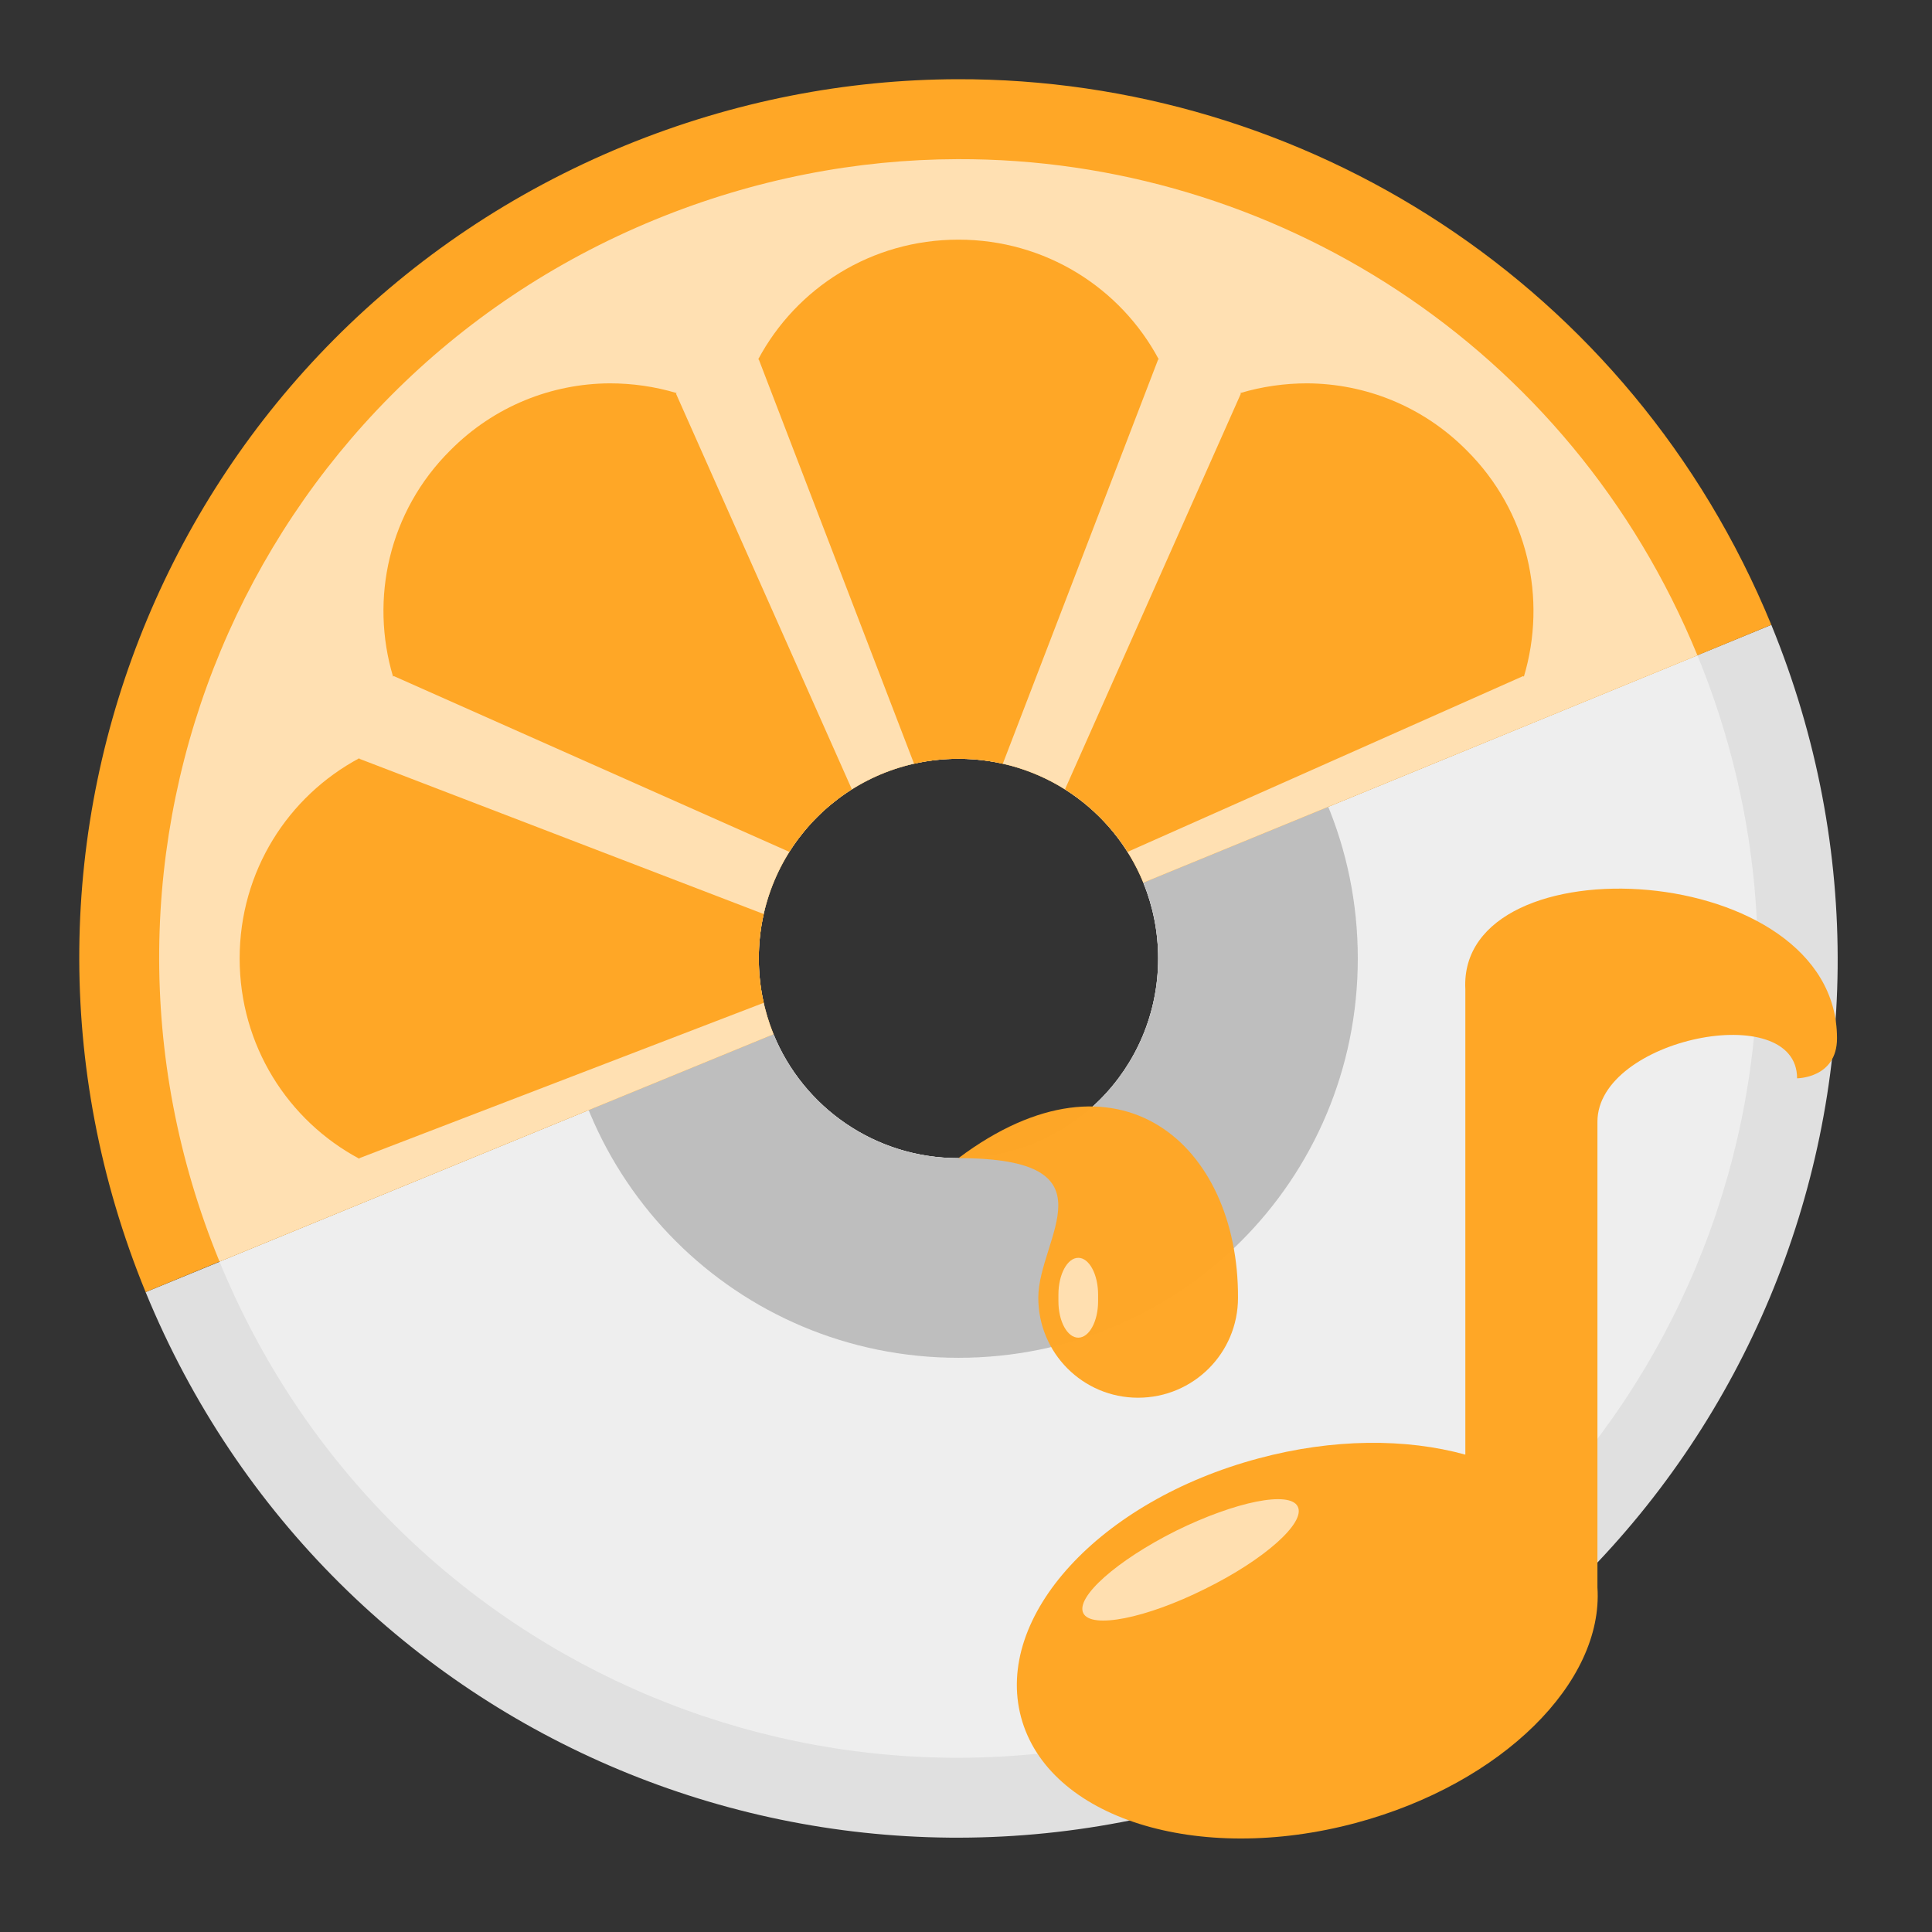 
<svg xmlns="http://www.w3.org/2000/svg" xmlns:xlink="http://www.w3.org/1999/xlink" width="24px" height="24px" viewBox="0 0 24 24" version="1.1">
<rect x="0" y="0" width="24" height="24" fill="#333333" stroke="none"/>
<defs>
<filter id="alpha" filterUnits="objectBoundingBox" x="0%" y="0%" width="100%" height="100%">
  <feColorMatrix type="matrix" in="SourceGraphic" values="0 0 0 0 1 0 0 0 0 1 0 0 0 0 1 0 0 0 1 0"/>
</filter>
<mask id="mask0">
  <g filter="url(#alpha)">
<rect x="0" y="0" width="24" height="24" style="fill:rgb(0%,0%,0%);fill-opacity:0.986;stroke:none;"/>
  </g>
</mask>
<clipPath id="clip1">
  <rect x="0" y="0" width="24" height="24"/>
</clipPath>
<g id="surface5" clip-path="url(#clip1)">
<path style=" stroke:none;fill-rule:nonzero;fill:rgb(74.118%,74.118%,74.118%);fill-opacity:1;" d="M 11.906 6.945 C 9.156 6.945 6.945 9.156 6.945 11.906 C 6.945 14.656 9.156 16.867 11.906 16.867 C 14.656 16.867 16.867 14.656 16.867 11.906 C 16.867 9.156 14.656 6.945 11.906 6.945 Z M 11.906 9.426 C 13.281 9.426 14.387 10.531 14.387 11.906 C 14.387 13.281 13.281 14.387 11.906 14.387 C 10.531 14.387 9.426 13.281 9.426 11.906 C 9.426 10.531 10.531 9.426 11.906 9.426 Z M 11.906 9.426 "/>
</g>
<mask id="mask1">
  <g filter="url(#alpha)">
<rect x="0" y="0" width="24" height="24" style="fill:rgb(0%,0%,0%);fill-opacity:0.986;stroke:none;"/>
  </g>
</mask>
<clipPath id="clip2">
  <rect x="0" y="0" width="24" height="24"/>
</clipPath>
<g id="surface8" clip-path="url(#clip2)">
<path style=" stroke:none;fill-rule:nonzero;fill:rgb(100%,87.843%,69.804%);fill-opacity:1;" d="M 14.609 19.016 C 15.348 18.652 16.023 18.516 16.121 18.715 C 16.223 18.914 15.707 19.375 14.969 19.738 C 14.234 20.105 13.555 20.238 13.457 20.039 C 13.359 19.84 13.875 19.383 14.609 19.016 Z M 14.609 19.016 "/>
</g>
<mask id="mask2">
  <g filter="url(#alpha)">
<rect x="0" y="0" width="24" height="24" style="fill:rgb(0%,0%,0%);fill-opacity:0.986;stroke:none;"/>
  </g>
</mask>
<clipPath id="clip3">
  <rect x="0" y="0" width="24" height="24"/>
</clipPath>
<g id="surface11" clip-path="url(#clip3)">
<path style=" stroke:none;fill-rule:nonzero;fill:rgb(100%,65.49%,14.902%);fill-opacity:1;" d="M 12.898 16.121 C 12.898 16.809 13.453 17.363 14.137 17.363 C 14.824 17.363 15.379 16.809 15.379 16.121 C 15.387 14.215 13.891 12.898 11.906 14.387 C 13.891 14.387 12.898 15.379 12.898 16.121 Z M 12.898 16.121 "/>
</g>
<mask id="mask3">
  <g filter="url(#alpha)">
<rect x="0" y="0" width="24" height="24" style="fill:rgb(0%,0%,0%);fill-opacity:0.986;stroke:none;"/>
  </g>
</mask>
<clipPath id="clip4">
  <rect x="0" y="0" width="24" height="24"/>
</clipPath>
<g id="surface14" clip-path="url(#clip4)">
<path style=" stroke:none;fill-rule:nonzero;fill:rgb(100%,87.843%,69.804%);fill-opacity:1;" d="M 13.395 15.625 C 13.531 15.625 13.641 15.832 13.641 16.082 L 13.641 16.164 C 13.641 16.414 13.531 16.617 13.395 16.617 C 13.258 16.617 13.148 16.414 13.148 16.164 L 13.148 16.082 C 13.148 15.832 13.258 15.625 13.395 15.625 Z M 13.395 15.625 "/>
</g>
</defs>
<g id="surface1">
<path style=" stroke:none;fill-rule:nonzero;fill:rgb(87.843%,87.843%,87.843%);fill-opacity:1;" d="M 22.004 7.762 L 14.203 10.965 C 14.32 11.254 14.387 11.57 14.387 11.906 C 14.387 13.281 13.281 14.387 11.906 14.387 C 10.867 14.387 9.98 13.754 9.609 12.848 L 1.809 16.051 C 4.105 21.645 10.457 24.297 16.051 22.004 C 21.645 19.707 24.297 13.355 22.004 7.762 Z M 22.004 7.762 "/>
<path style=" stroke:none;fill-rule:nonzero;fill:rgb(93.333%,93.333%,93.333%);fill-opacity:1;" d="M 21.086 8.141 L 14.203 10.965 C 14.32 11.254 14.387 11.57 14.387 11.906 C 14.387 13.281 13.281 14.387 11.906 14.387 C 10.867 14.387 9.98 13.754 9.609 12.848 L 2.727 15.672 C 4.812 20.758 10.59 23.172 15.672 21.086 C 20.758 19 23.172 13.223 21.086 8.141 Z M 21.086 8.141 "/>
<use xlink:href="#surface5" mask="url(#mask0)"/>
<path style=" stroke:none;fill-rule:nonzero;fill:rgb(100%,65.49%,14.902%);fill-opacity:1;" d="M 11.891 0.984 C 10.516 0.988 9.117 1.254 7.762 1.809 C 2.168 4.105 -0.484 10.457 1.809 16.051 L 2.727 15.672 L 9.609 12.848 C 9.492 12.559 9.426 12.242 9.426 11.906 C 9.426 10.531 10.531 9.426 11.906 9.426 C 12.945 9.426 13.832 10.059 14.203 10.965 L 21.086 8.141 L 22.004 7.762 C 20.262 3.523 16.195 0.973 11.891 0.984 Z M 14.223 11.016 C 14.223 11.02 14.223 11.02 14.227 11.02 C 14.223 11.02 14.223 11.02 14.223 11.016 Z M 14.262 11.129 C 14.262 11.129 14.266 11.133 14.266 11.133 C 14.266 11.133 14.262 11.129 14.262 11.129 Z M 14.281 11.184 C 14.281 11.188 14.281 11.188 14.281 11.191 C 14.281 11.188 14.281 11.188 14.281 11.184 Z M 14.297 11.242 C 14.297 11.242 14.297 11.246 14.301 11.25 C 14.297 11.246 14.297 11.242 14.297 11.242 Z M 14.312 11.301 C 14.312 11.301 14.312 11.305 14.312 11.305 C 14.312 11.305 14.312 11.301 14.312 11.301 Z M 14.324 11.355 C 14.328 11.359 14.328 11.363 14.328 11.367 C 14.328 11.363 14.328 11.359 14.324 11.355 Z M 14.34 11.414 C 14.34 11.422 14.34 11.426 14.34 11.43 C 14.34 11.426 14.34 11.422 14.34 11.414 Z M 14.348 11.477 C 14.352 11.48 14.352 11.488 14.352 11.492 C 14.352 11.488 14.352 11.48 14.348 11.477 Z M 14.359 11.535 C 14.359 11.543 14.359 11.547 14.363 11.555 C 14.359 11.547 14.359 11.543 14.359 11.535 Z M 14.367 11.594 C 14.367 11.602 14.371 11.609 14.371 11.617 C 14.371 11.609 14.367 11.602 14.367 11.594 Z M 14.375 11.656 C 14.375 11.664 14.375 11.672 14.375 11.68 C 14.375 11.672 14.375 11.664 14.375 11.656 Z M 14.379 11.719 C 14.379 11.727 14.379 11.734 14.383 11.742 C 14.379 11.734 14.379 11.727 14.379 11.719 Z M 14.383 11.781 C 14.383 11.789 14.383 11.801 14.383 11.809 C 14.383 11.801 14.383 11.789 14.383 11.781 Z M 9.77 13.172 C 9.77 13.172 9.773 13.176 9.773 13.176 C 9.773 13.176 9.77 13.172 9.77 13.172 Z M 10.004 13.504 C 10.008 13.504 10.008 13.508 10.008 13.508 C 10.008 13.508 10.008 13.504 10.004 13.504 Z M 10.094 13.602 C 10.094 13.605 10.098 13.605 10.098 13.605 C 10.098 13.605 10.094 13.605 10.094 13.602 Z M 10.125 13.637 C 10.129 13.637 10.129 13.641 10.133 13.641 C 10.129 13.641 10.129 13.637 10.125 13.637 Z M 10.219 13.73 C 10.223 13.73 10.223 13.73 10.227 13.734 C 10.223 13.73 10.223 13.73 10.219 13.73 Z M 10.254 13.758 C 10.258 13.762 10.262 13.766 10.262 13.766 C 10.262 13.766 10.258 13.762 10.254 13.758 Z M 10.352 13.84 C 10.355 13.844 10.359 13.848 10.363 13.852 C 10.359 13.848 10.355 13.844 10.352 13.84 Z M 10.391 13.871 C 10.395 13.875 10.398 13.879 10.406 13.883 C 10.398 13.879 10.395 13.875 10.391 13.871 Z M 10.43 13.902 C 10.434 13.906 10.441 13.91 10.445 13.914 C 10.441 13.91 10.434 13.906 10.43 13.902 Z M 10.492 13.949 C 10.5 13.949 10.504 13.953 10.508 13.957 C 10.504 13.953 10.5 13.949 10.492 13.949 Z M 10.535 13.973 C 10.539 13.98 10.547 13.984 10.555 13.988 C 10.547 13.984 10.539 13.98 10.535 13.973 Z M 10.578 14.004 C 10.586 14.008 10.594 14.012 10.602 14.02 C 10.594 14.012 10.586 14.008 10.578 14.004 Z M 10.629 14.035 C 10.641 14.043 10.652 14.047 10.664 14.055 C 10.652 14.047 10.641 14.043 10.629 14.035 Z M 10.684 14.066 C 10.691 14.07 10.699 14.078 10.711 14.082 C 10.699 14.078 10.691 14.07 10.684 14.066 Z M 10.73 14.094 C 10.742 14.098 10.75 14.102 10.762 14.109 C 10.75 14.102 10.742 14.098 10.73 14.094 Z M 10.777 14.117 C 10.793 14.125 10.809 14.133 10.824 14.141 C 10.809 14.133 10.793 14.125 10.777 14.117 Z M 10.844 14.148 C 10.852 14.152 10.863 14.16 10.871 14.164 C 10.863 14.16 10.852 14.152 10.844 14.148 Z M 10.895 14.172 C 10.902 14.176 10.914 14.18 10.922 14.184 C 10.914 14.18 10.902 14.176 10.895 14.172 Z M 10.945 14.195 C 10.961 14.199 10.977 14.207 10.992 14.215 C 10.977 14.207 10.961 14.199 10.945 14.195 Z M 11.008 14.219 C 11.02 14.223 11.031 14.23 11.043 14.234 C 11.031 14.23 11.02 14.223 11.008 14.219 Z M 11.062 14.238 C 11.074 14.246 11.086 14.25 11.098 14.254 C 11.086 14.25 11.074 14.246 11.062 14.238 Z M 11.113 14.258 C 11.129 14.266 11.148 14.27 11.164 14.273 C 11.148 14.27 11.129 14.266 11.113 14.258 Z M 11.176 14.277 C 11.191 14.281 11.203 14.285 11.215 14.289 C 11.203 14.285 11.191 14.281 11.176 14.277 Z M 11.234 14.297 C 11.246 14.301 11.262 14.301 11.273 14.305 C 11.262 14.301 11.246 14.301 11.234 14.297 Z M 11.289 14.309 C 11.309 14.316 11.324 14.32 11.344 14.324 C 11.324 14.32 11.309 14.316 11.289 14.309 Z M 11.355 14.324 C 11.367 14.328 11.383 14.332 11.395 14.336 C 11.383 14.332 11.367 14.328 11.355 14.324 Z M 11.418 14.34 C 11.43 14.34 11.441 14.344 11.453 14.348 C 11.441 14.344 11.43 14.34 11.418 14.34 Z M 11.473 14.348 C 11.488 14.352 11.508 14.355 11.527 14.359 C 11.508 14.355 11.488 14.352 11.473 14.348 Z M 11.531 14.359 C 11.547 14.363 11.566 14.363 11.582 14.367 C 11.566 14.363 11.547 14.363 11.531 14.359 Z M 11.602 14.367 C 11.613 14.371 11.629 14.371 11.641 14.371 C 11.629 14.371 11.613 14.371 11.602 14.367 Z M 11.656 14.375 C 11.676 14.375 11.695 14.379 11.715 14.379 C 11.695 14.379 11.676 14.375 11.656 14.375 Z M 11.723 14.379 C 11.738 14.383 11.754 14.383 11.773 14.383 C 11.754 14.383 11.738 14.383 11.723 14.379 Z M 11.789 14.383 C 11.801 14.383 11.816 14.387 11.832 14.387 C 11.816 14.387 11.801 14.383 11.789 14.383 Z M 11.848 14.387 C 11.867 14.387 11.887 14.387 11.906 14.387 C 11.887 14.387 11.867 14.387 11.848 14.387 Z M 21.141 17.742 C 21.094 17.816 21.047 17.891 20.996 17.965 C 21.047 17.891 21.094 17.816 21.141 17.742 Z M 19.664 19.598 C 19.164 20.098 18.609 20.559 18.008 20.961 C 18.609 20.559 19.164 20.098 19.664 19.598 Z M 18.008 20.961 C 17.402 21.367 16.75 21.715 16.051 22.004 C 11.855 23.727 7.234 22.66 4.215 19.664 C 7.234 22.66 11.855 23.727 16.051 22.004 C 16.75 21.715 17.402 21.367 18.008 20.961 Z M 18.008 20.961 "/>
<path style=" stroke:none;fill-rule:nonzero;fill:rgb(100%,87.843%,69.804%);fill-opacity:1;" d="M 11.895 1.977 C 10.645 1.98 9.371 2.223 8.141 2.727 C 3.055 4.812 0.641 10.59 2.727 15.672 L 9.609 12.848 C 9.492 12.559 9.426 12.242 9.426 11.906 C 9.426 10.531 10.531 9.426 11.906 9.426 C 12.945 9.426 13.832 10.059 14.203 10.965 L 21.086 8.141 C 19.504 4.285 15.805 1.965 11.895 1.977 Z M 14.223 11.016 C 14.223 11.02 14.223 11.02 14.227 11.02 C 14.223 11.02 14.223 11.02 14.223 11.016 Z M 14.262 11.129 C 14.262 11.129 14.266 11.133 14.266 11.133 C 14.266 11.133 14.262 11.129 14.262 11.129 Z M 14.281 11.184 C 14.281 11.188 14.281 11.188 14.281 11.191 C 14.281 11.188 14.281 11.188 14.281 11.184 Z M 14.297 11.242 C 14.297 11.242 14.297 11.246 14.301 11.25 C 14.297 11.246 14.297 11.242 14.297 11.242 Z M 14.312 11.301 C 14.312 11.301 14.312 11.305 14.312 11.305 C 14.312 11.305 14.312 11.301 14.312 11.301 Z M 14.324 11.355 C 14.328 11.359 14.328 11.363 14.328 11.367 C 14.328 11.363 14.328 11.359 14.324 11.355 Z M 14.34 11.414 C 14.34 11.422 14.34 11.426 14.34 11.43 C 14.34 11.426 14.34 11.422 14.34 11.414 Z M 14.348 11.477 C 14.352 11.48 14.352 11.488 14.352 11.492 C 14.352 11.488 14.352 11.48 14.348 11.477 Z M 14.359 11.535 C 14.359 11.543 14.359 11.547 14.363 11.555 C 14.359 11.547 14.359 11.543 14.359 11.535 Z M 14.367 11.594 C 14.367 11.602 14.371 11.609 14.371 11.617 C 14.371 11.609 14.367 11.602 14.367 11.594 Z M 14.375 11.656 C 14.375 11.664 14.375 11.672 14.375 11.68 C 14.375 11.672 14.375 11.664 14.375 11.656 Z M 14.379 11.719 C 14.379 11.727 14.379 11.734 14.383 11.742 C 14.379 11.734 14.379 11.727 14.379 11.719 Z M 14.383 11.781 C 14.383 11.789 14.383 11.801 14.383 11.809 C 14.383 11.801 14.383 11.789 14.383 11.781 Z M 9.77 13.172 C 9.77 13.172 9.773 13.176 9.773 13.176 C 9.773 13.176 9.77 13.172 9.77 13.172 Z M 10.004 13.504 C 10.008 13.504 10.008 13.508 10.008 13.508 C 10.008 13.508 10.008 13.504 10.004 13.504 Z M 10.094 13.602 C 10.094 13.605 10.098 13.605 10.098 13.605 C 10.098 13.605 10.094 13.605 10.094 13.602 Z M 10.125 13.637 C 10.129 13.637 10.129 13.641 10.133 13.641 C 10.129 13.641 10.129 13.637 10.125 13.637 Z M 10.219 13.73 C 10.223 13.73 10.223 13.73 10.227 13.734 C 10.223 13.73 10.223 13.73 10.219 13.73 Z M 10.254 13.758 C 10.258 13.762 10.262 13.766 10.262 13.766 C 10.262 13.766 10.258 13.762 10.254 13.758 Z M 10.352 13.84 C 10.355 13.844 10.359 13.848 10.363 13.852 C 10.359 13.848 10.355 13.844 10.352 13.84 Z M 10.391 13.871 C 10.395 13.875 10.398 13.879 10.406 13.883 C 10.398 13.879 10.395 13.875 10.391 13.871 Z M 10.43 13.902 C 10.434 13.906 10.441 13.91 10.445 13.914 C 10.441 13.91 10.434 13.906 10.43 13.902 Z M 10.492 13.949 C 10.5 13.949 10.504 13.953 10.508 13.957 C 10.504 13.953 10.5 13.949 10.492 13.949 Z M 10.535 13.973 C 10.539 13.98 10.547 13.984 10.555 13.988 C 10.547 13.984 10.539 13.98 10.535 13.973 Z M 10.578 14.004 C 10.586 14.008 10.594 14.012 10.602 14.02 C 10.594 14.012 10.586 14.008 10.578 14.004 Z M 10.629 14.035 C 10.641 14.043 10.652 14.047 10.664 14.055 C 10.652 14.047 10.641 14.043 10.629 14.035 Z M 10.684 14.066 C 10.691 14.07 10.699 14.078 10.711 14.082 C 10.699 14.078 10.691 14.07 10.684 14.066 Z M 10.73 14.094 C 10.742 14.098 10.75 14.102 10.762 14.109 C 10.75 14.102 10.742 14.098 10.73 14.094 Z M 10.777 14.117 C 10.793 14.125 10.809 14.133 10.824 14.141 C 10.809 14.133 10.793 14.125 10.777 14.117 Z M 10.844 14.148 C 10.852 14.152 10.863 14.16 10.871 14.164 C 10.863 14.16 10.852 14.152 10.844 14.148 Z M 10.895 14.172 C 10.902 14.176 10.914 14.18 10.922 14.184 C 10.914 14.18 10.902 14.176 10.895 14.172 Z M 10.945 14.195 C 10.961 14.199 10.977 14.207 10.992 14.215 C 10.977 14.207 10.961 14.199 10.945 14.195 Z M 11.008 14.219 C 11.02 14.223 11.031 14.23 11.043 14.234 C 11.031 14.23 11.02 14.223 11.008 14.219 Z M 11.062 14.238 C 11.074 14.246 11.086 14.25 11.098 14.254 C 11.086 14.25 11.074 14.246 11.062 14.238 Z M 11.113 14.258 C 11.129 14.266 11.148 14.27 11.164 14.273 C 11.148 14.27 11.129 14.266 11.113 14.258 Z M 11.176 14.277 C 11.191 14.281 11.203 14.285 11.215 14.289 C 11.203 14.285 11.191 14.281 11.176 14.277 Z M 11.234 14.297 C 11.246 14.301 11.262 14.301 11.273 14.305 C 11.262 14.301 11.246 14.301 11.234 14.297 Z M 11.289 14.309 C 11.309 14.316 11.324 14.32 11.344 14.324 C 11.324 14.32 11.309 14.316 11.289 14.309 Z M 11.355 14.324 C 11.367 14.328 11.383 14.332 11.395 14.336 C 11.383 14.332 11.367 14.328 11.355 14.324 Z M 11.418 14.34 C 11.43 14.34 11.441 14.344 11.453 14.348 C 11.441 14.344 11.43 14.34 11.418 14.34 Z M 11.473 14.348 C 11.488 14.352 11.508 14.355 11.527 14.359 C 11.508 14.355 11.488 14.352 11.473 14.348 Z M 11.531 14.359 C 11.547 14.363 11.566 14.363 11.582 14.367 C 11.566 14.363 11.547 14.363 11.531 14.359 Z M 11.602 14.367 C 11.613 14.371 11.629 14.371 11.641 14.371 C 11.629 14.371 11.613 14.371 11.602 14.367 Z M 11.656 14.375 C 11.676 14.375 11.695 14.379 11.715 14.379 C 11.695 14.379 11.676 14.375 11.656 14.375 Z M 11.723 14.379 C 11.738 14.383 11.754 14.383 11.773 14.383 C 11.754 14.383 11.738 14.383 11.723 14.379 Z M 11.789 14.383 C 11.801 14.383 11.816 14.387 11.832 14.387 C 11.816 14.387 11.801 14.383 11.789 14.383 Z M 11.848 14.387 C 11.867 14.387 11.887 14.387 11.906 14.387 C 11.887 14.387 11.867 14.387 11.848 14.387 Z M 11.848 14.387 "/>
<path style=" stroke:none;fill-rule:nonzero;fill:rgb(100%,65.49%,14.902%);fill-opacity:1;" d="M 11.906 2.977 C 10.824 2.977 9.891 3.578 9.418 4.465 L 9.426 4.465 L 11.355 9.488 C 11.535 9.445 11.719 9.426 11.906 9.426 C 12.094 9.426 12.277 9.445 12.457 9.488 L 14.387 4.465 L 14.395 4.465 C 13.922 3.578 12.988 2.977 11.906 2.977 Z M 7.574 4.762 C 6.855 4.766 6.141 5.043 5.594 5.594 C 4.828 6.355 4.594 7.441 4.883 8.406 L 4.891 8.398 L 9.805 10.582 C 10.004 10.27 10.27 10.004 10.582 9.805 L 8.398 4.891 L 8.406 4.883 C 8.133 4.801 7.852 4.762 7.574 4.762 Z M 16.238 4.762 C 15.961 4.762 15.68 4.801 15.406 4.883 L 15.414 4.891 L 13.23 9.805 C 13.543 10.004 13.809 10.27 14.008 10.582 L 18.922 8.398 L 18.93 8.406 C 19.219 7.441 18.984 6.355 18.219 5.594 C 17.672 5.043 16.957 4.766 16.238 4.762 Z M 4.465 9.418 C 3.578 9.891 2.977 10.824 2.977 11.906 C 2.977 12.988 3.578 13.922 4.465 14.395 L 4.465 14.387 L 9.488 12.457 C 9.445 12.277 9.426 12.094 9.426 11.906 C 9.426 11.719 9.445 11.535 9.488 11.355 L 4.465 9.426 Z M 4.465 9.418 "/>
<path style=" stroke:none;fill-rule:nonzero;fill:rgb(100%,65.49%,14.902%);fill-opacity:1;" d="M 22.82 12.898 C 22.82 10.668 18.105 10.418 18.203 12.289 L 18.203 18.07 C 17.469 17.867 16.562 17.867 15.633 18.117 C 13.66 18.645 12.348 20.078 12.684 21.332 C 13.02 22.586 14.875 23.172 16.844 22.645 C 18.664 22.156 19.922 20.895 19.844 19.719 L 19.844 13.934 C 19.844 12.898 22.324 12.402 22.324 13.395 C 22.324 13.395 22.82 13.395 22.82 12.898 Z M 22.82 12.898 "/>
<use xlink:href="#surface8" mask="url(#mask1)"/>
<use xlink:href="#surface11" mask="url(#mask2)"/>
<use xlink:href="#surface14" mask="url(#mask3)"/>
</g>
</svg>

